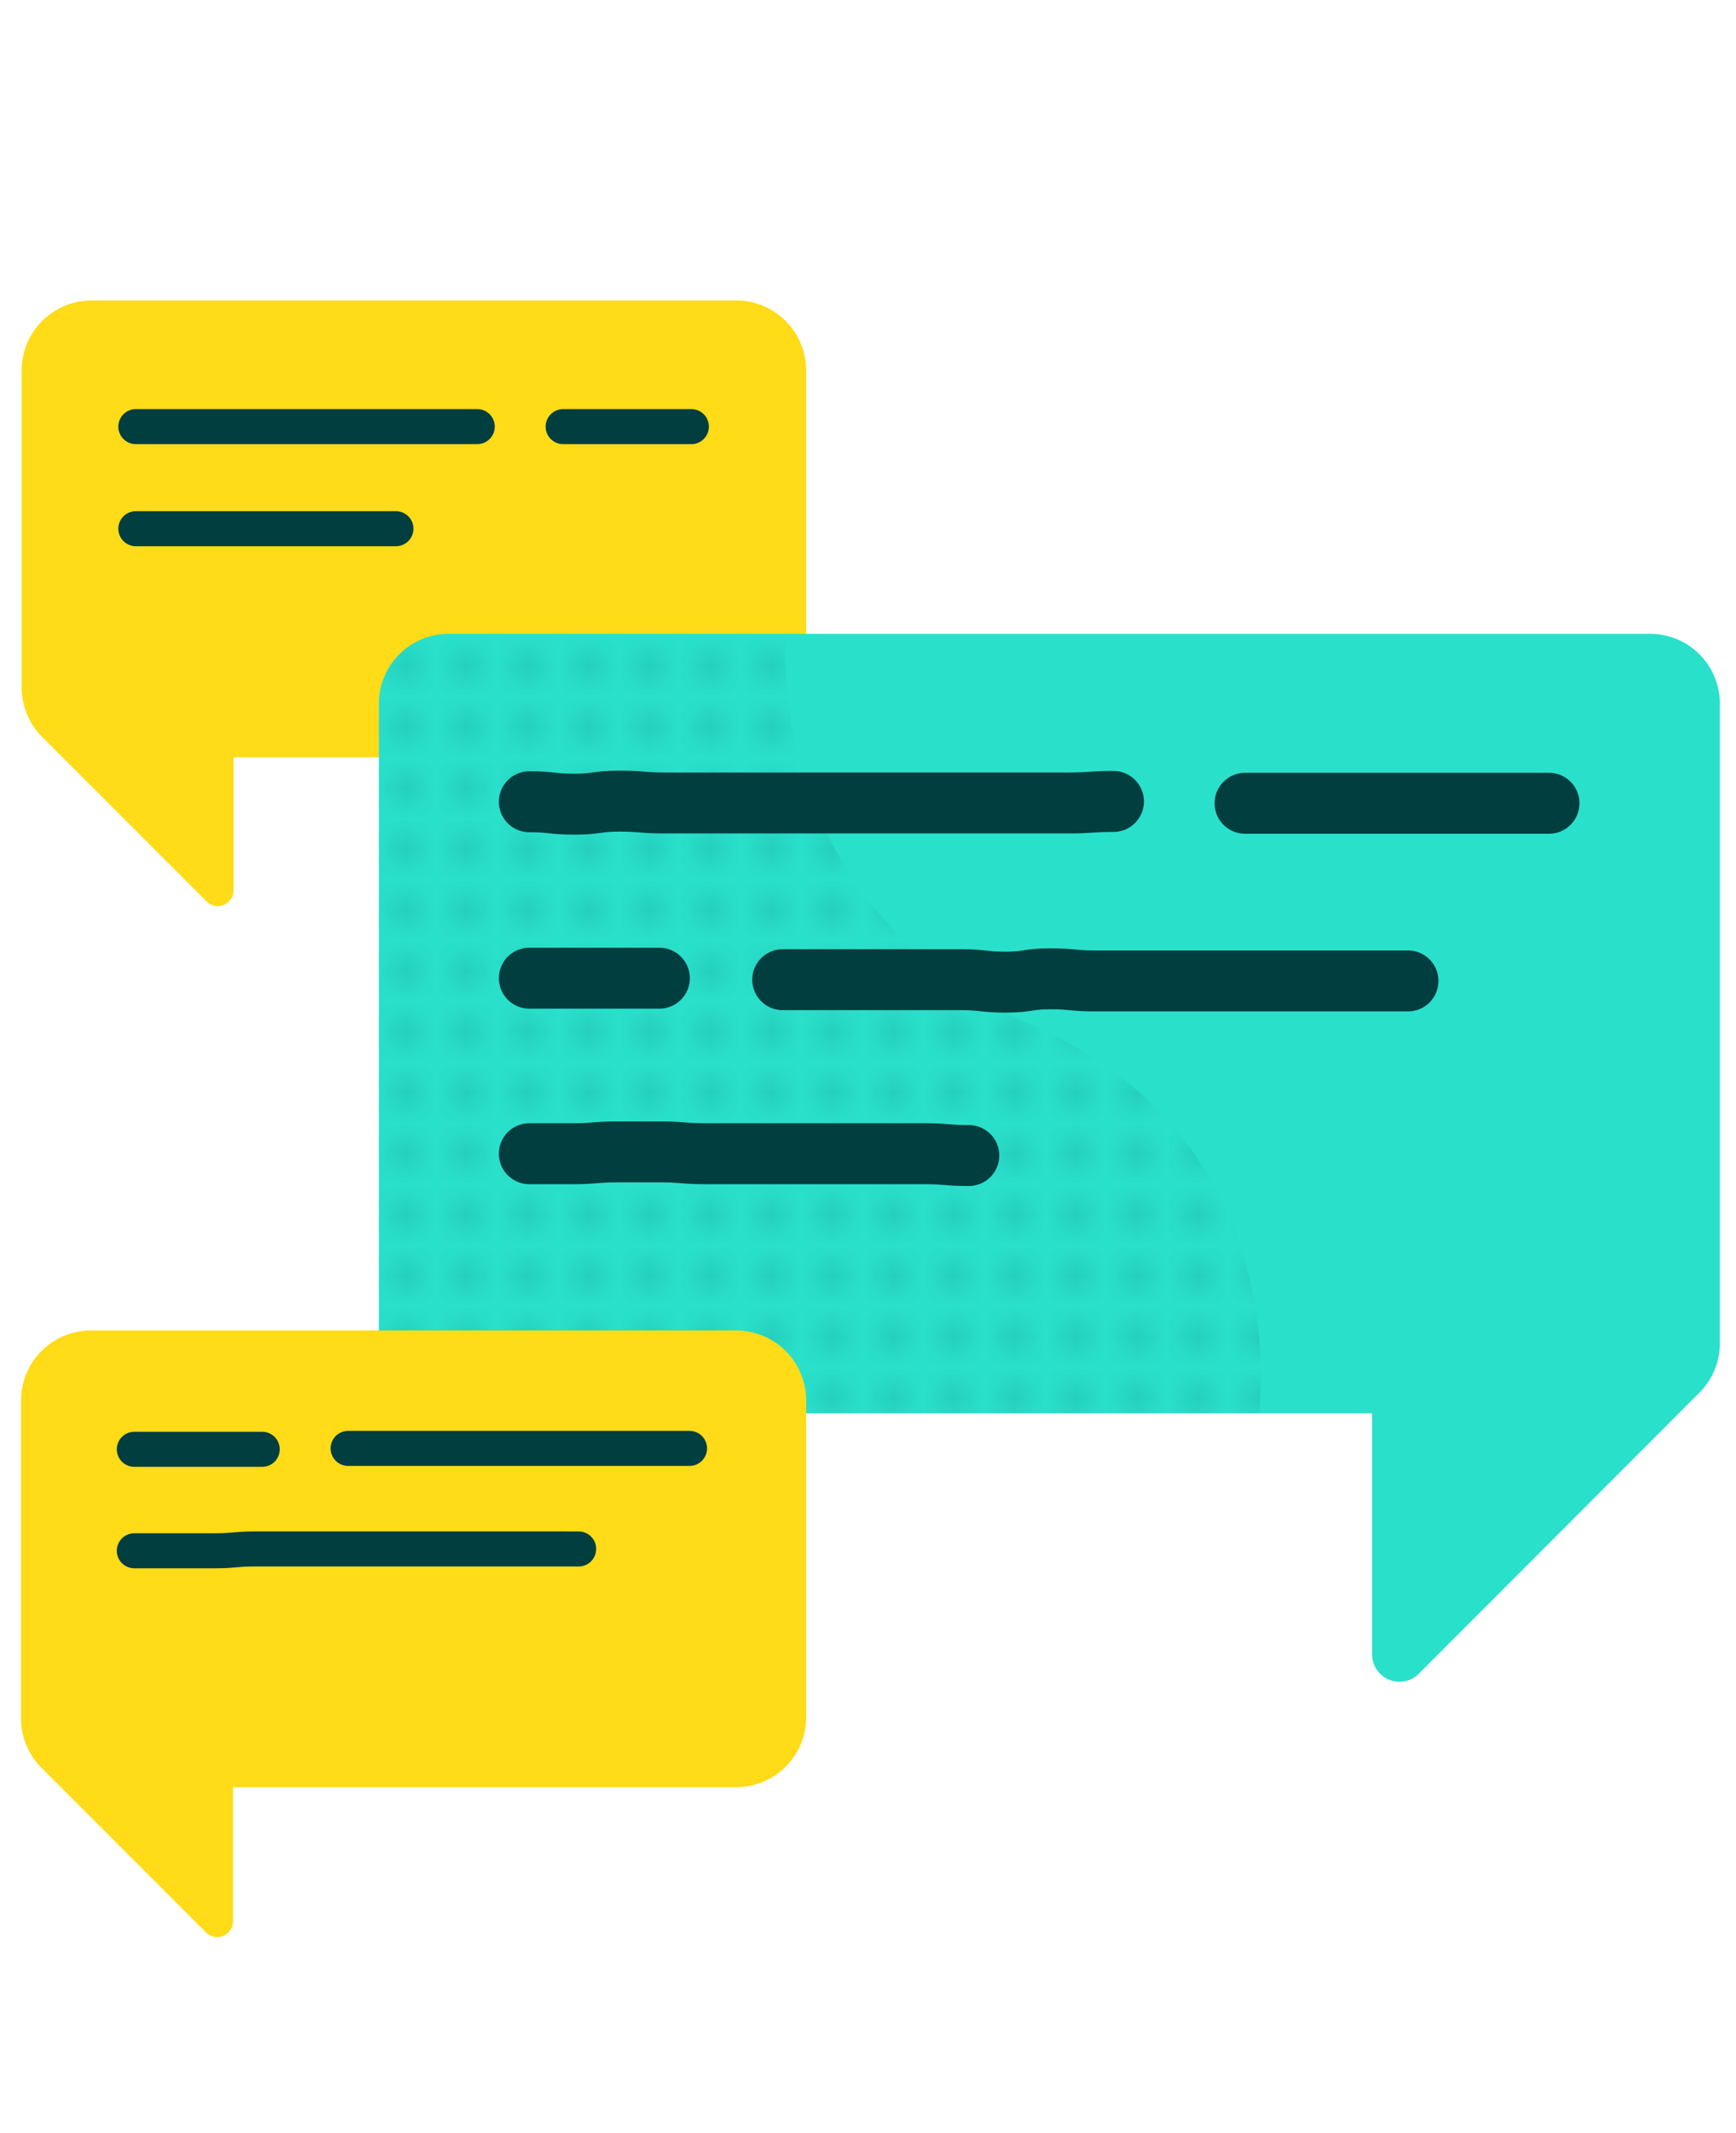 <svg id="Illustration" xmlns="http://www.w3.org/2000/svg" xmlns:xlink="http://www.w3.org/1999/xlink" viewBox="0 0 57 70"><defs><style>.cls-1,.cls-4,.cls-7{fill:none;}.cls-2{fill:#003e3f;}.cls-3{fill:#ffdb18;}.cls-4,.cls-7{stroke:#003e3f;stroke-linecap:round;stroke-linejoin:round;}.cls-4{stroke-width:1.15px;}.cls-5{fill:#29e0cb;}.cls-6{opacity:0.15;fill:url(#New_Pattern_Swatch_11);}.cls-7{stroke-width:2px;}</style><pattern id="New_Pattern_Swatch_11" data-name="New Pattern Swatch 11" width="2" height="2" patternTransform="translate(62.82 27.36)" patternUnits="userSpaceOnUse" viewBox="0 0 2 2"><rect class="cls-1" width="2" height="2"/><circle class="cls-2" cx="0.52" cy="0.5" r="0.5"/><circle class="cls-1" cx="1.49" cy="0.5" r="0.5"/><circle class="cls-1" cx="0.52" cy="1.5" r="0.5"/><circle class="cls-1" cx="1.49" cy="1.5" r="0.5"/></pattern></defs><path class="cls-3" d="M24.18,9.86H3a2.3,2.3,0,0,0-2.29,2.3V22.55a2.31,2.31,0,0,0,.66,1.62h0l5.41,5.41a.52.52,0,0,0,.89-.37V24.85H24.18a2.3,2.3,0,0,0,2.29-2.3V12.16A2.3,2.3,0,0,0,24.18,9.86Z"/><path class="cls-4" d="M4.46,14l1.4,0c.7,0,.7,0,1.4,0l1.4,0h1.4l1.4,0h2.81l1.4,0"/><path class="cls-4" d="M18.49,14h1.4l1.4,0H22.7"/><path class="cls-4" d="M13,17.35H8.75c-.72,0-.72,0-1.43,0H5.89c-.71,0-.71,0-1.43,0"/><path class="cls-5" d="M54.17,20.8H14.73a2.29,2.29,0,0,0-2.29,2.29v21a2.29,2.29,0,0,0,2.29,2.29H45.05v7.92a.9.9,0,0,0,1.53.63l9.19-9.2a2.29,2.29,0,0,0,.7-1.64v-21A2.29,2.29,0,0,0,54.17,20.8Z"/><path class="cls-6" d="M33.81,33.6a13.06,13.06,0,0,1-8-12.8H14.73a2.29,2.29,0,0,0-2.29,2.29v21a2.29,2.29,0,0,0,2.29,2.29h26.6S42.66,37.42,33.81,33.6Z"/><path class="cls-3" d="M24.18,43.66H3A2.3,2.3,0,0,0,.69,46v10.4A2.3,2.3,0,0,0,1.35,58h0l5.41,5.41A.52.52,0,0,0,7.65,63V58.65H24.18a2.3,2.3,0,0,0,2.29-2.29V46A2.3,2.3,0,0,0,24.18,43.66Z"/><path class="cls-7" d="M40.88,26.36H42.3c.72,0,.72,0,1.43,0s.71,0,1.42,0,.71,0,1.43,0h4.28"/><path class="cls-7" d="M17.38,26.31c.74,0,.74.08,1.48.08s.73-.1,1.47-.1.74.06,1.48.06.73,0,1.47,0h1.47c.73,0,.73,0,1.47,0s.74,0,1.48,0,.73,0,1.47,0,.74,0,1.48,0,.74,0,1.47,0,.74,0,1.48,0,.74,0,1.48,0,.74-.05,1.48-.05"/><path class="cls-7" d="M25.7,32.15c.73,0,.73,0,1.46,0h1.47c.73,0,.73,0,1.46,0s.74,0,1.47,0,.73.08,1.46.08.73-.11,1.46-.11.74.07,1.47.07.73,0,1.47,0h1.46c.74,0,.74,0,1.47,0s.73,0,1.47,0,.73,0,1.47,0,.73,0,1.47,0,.74,0,1.47,0"/><path class="cls-7" d="M17.38,32.1l1.42,0h2.85"/><path class="cls-7" d="M17.38,37.86c.72,0,.72,0,1.44,0s.72-.06,1.44-.06H21.7c.72,0,.72.06,1.44.06h1.44c.72,0,.72,0,1.45,0h2.88c.73,0,.73,0,1.45,0s.72.06,1.45.06"/><path class="cls-4" d="M4.41,47.56h4.2"/><path class="cls-4" d="M11.43,47.53l1.4,0h2.8c.7,0,.7,0,1.4,0s.7,0,1.4,0h4.21"/><path class="cls-4" d="M4.41,50.89H7.05c.66,0,.66-.06,1.31-.06s.67,0,1.33,0h2.64c.66,0,.66,0,1.33,0s.66,0,1.32,0,.66,0,1.32,0,.67,0,1.33,0H19"/></svg>